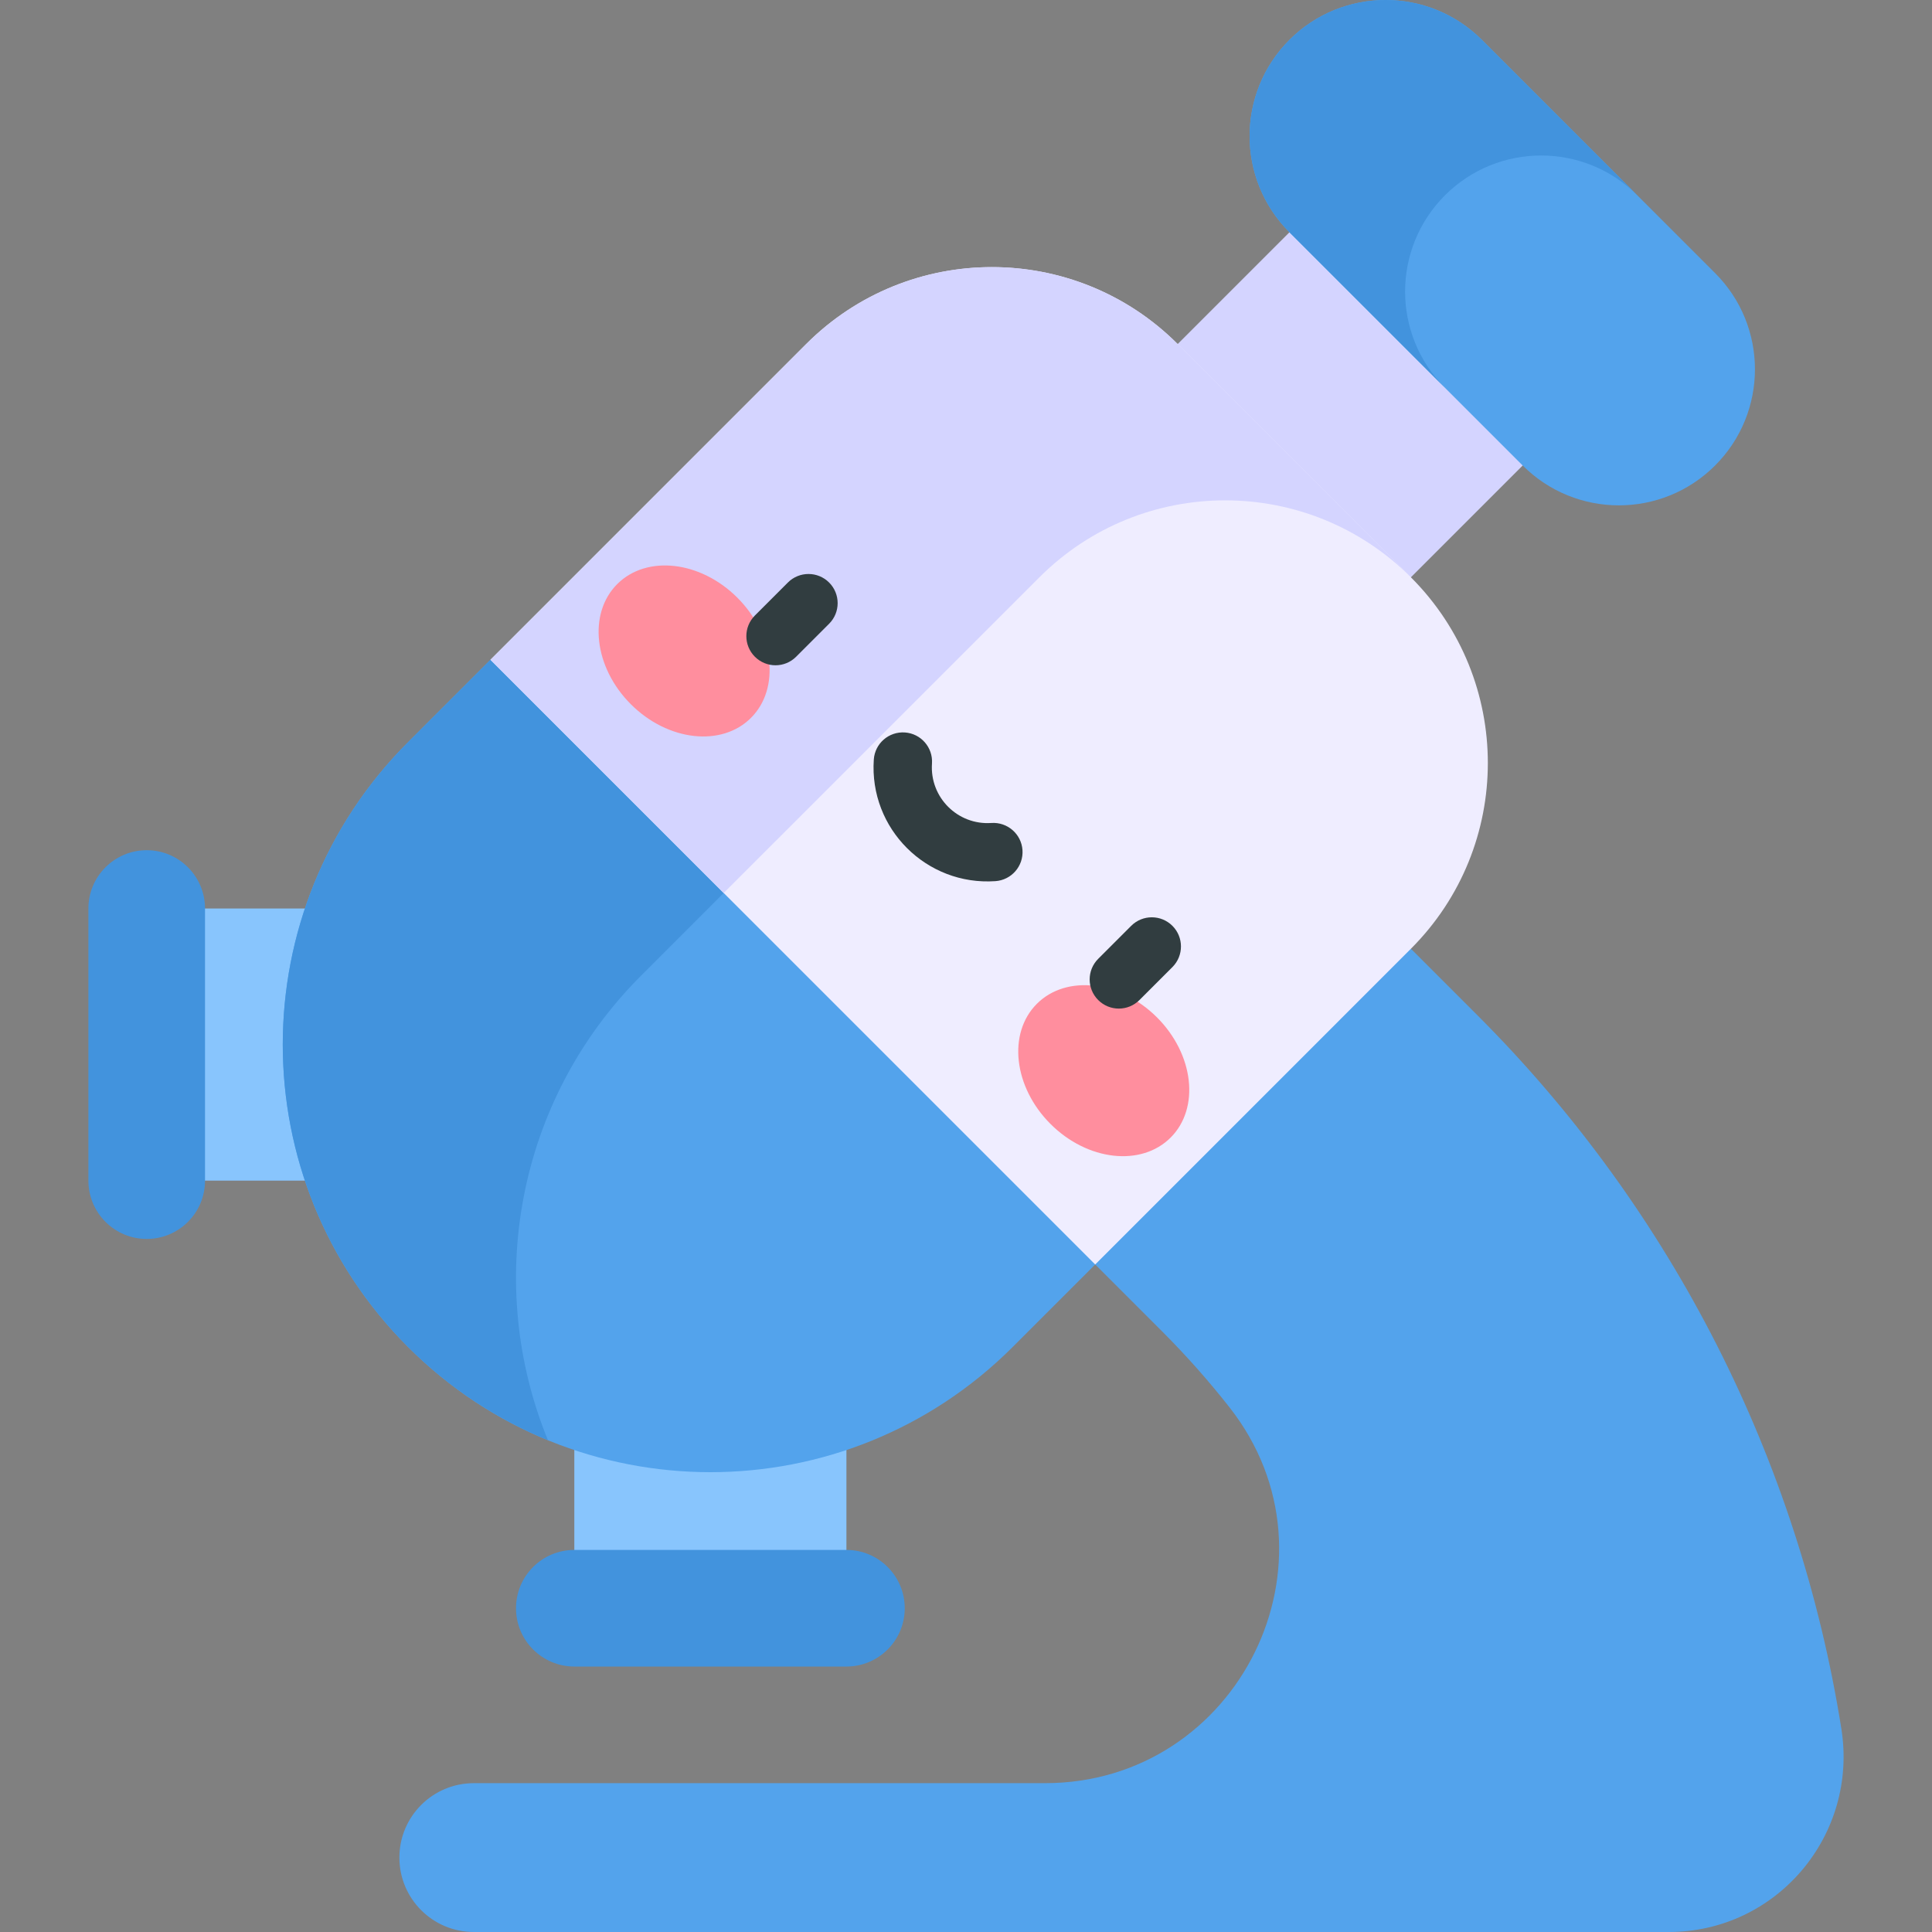 <svg xmlns="http://www.w3.org/2000/svg" viewBox="0.0 0.0 200.0 200.0" height="200.0px" width="200.0px"><rect x="0.0" y="0.0" width="200.0" height="200.0" fill="#808080" stroke="none"/><path fill="#53a3ec" fill-opacity="1.0"  filling="0" d="M172.746 200.0 C183.914 200.0 192.369 189.996 190.618 178.966 C186.207 151.181 173.131 125.29 152.987 105.145 L146.057 98.215 L113.375 98.215 L113.375 130.898 L120.305 137.828 C122.799 140.322 125.127 142.95 127.283 145.696 C139.666 161.466 128.219 184.593 108.169 184.593 L49.047 184.593 C44.793 184.593 41.344 188.041 41.344 192.295 L41.344 192.297 C41.344 196.551 44.793 199.999 49.047 199.999 L146.057 199.999 L146.057 200.0 L172.746 200.0 Z"></path>
<path fill="#88c5fd" fill-opacity="1.0"  filling="0" d="M87.622 166.484 L59.453 166.484 L59.453 144.351 C59.453 132.147 49.524 122.219 37.32 122.219 L15.188 122.219 L15.188 94.049 L37.32 94.049 C65.057 94.049 87.622 116.615 87.622 144.351 L87.622 166.484 Z"></path>
<path fill="#d4d4ff" fill-opacity="1.0"  filling="0" d="M157.628 24.044 L133.483 24.044 L121.911 35.616 L121.911 59.761 L146.056 59.761 L157.628 48.189 L157.628 24.044 Z"></path>
<path fill="#53a3ec" fill-opacity="1.0"  filling="0" d="M42.237 76.834 C24.95 94.121 24.95 122.148 42.237 139.435 C59.524 156.722 87.551 156.722 104.838 139.435 L113.374 130.898 L113.374 68.297 L50.773 68.297 L42.237 76.834 Z"></path>
<path fill="#4293dd" fill-opacity="1.0"  filling="0" d="M66.382 100.979 L74.918 92.442 L50.773 68.297 L42.237 76.834 C24.95 94.121 24.95 122.148 42.237 139.435 C46.516 143.714 51.454 146.932 56.724 149.093 C50.156 133.074 53.374 113.986 66.382 100.979 Z"></path>
<path fill="#efedff" fill-opacity="1.0"  filling="0" d="M146.059 59.763 L146.056 59.761 L146.055 59.759 L121.911 35.616 L121.91 35.614 C111.291 24.996 94.075 24.996 83.456 35.614 L50.773 68.297 L74.918 92.442 L113.375 130.898 L146.057 98.215 C156.675 87.598 156.676 70.383 146.059 59.763 Z"></path>
<path fill="#d4d4ff" fill-opacity="1.0"  filling="0" d="M146.055 59.76 L121.911 35.616 L121.91 35.615 C111.291 24.996 94.075 24.996 83.456 35.615 L50.773 68.297 L74.918 92.442 L107.601 59.76 C118.22 49.141 135.436 49.141 146.055 59.76 Z"></path>
<path fill="#53a3ec" fill-opacity="1.0"  filling="0" d="M157.628 48.189 L133.483 24.044 C127.983 18.544 127.983 9.626 133.483 4.126 C138.984 -1.375 147.901 -1.375 153.402 4.126 L177.546 28.27 C183.047 33.771 183.047 42.689 177.546 48.189 C172.046 53.689 163.129 53.689 157.628 48.189 Z"></path>
<path fill="#4293dd" fill-opacity="1.0"  filling="0" d="M153.402 4.126 C147.901 -1.375 138.984 -1.375 133.483 4.126 C127.983 9.626 127.983 18.544 133.483 24.044 L149.58 40.14 C144.08 34.64 144.08 25.722 149.58 20.222 C155.08 14.722 163.997 14.722 169.498 20.222 L153.402 4.126 Z"></path>
<path fill="#ff8e9e" fill-opacity="1.0"  filling="0" d="M76.333 61.874 C80.157 65.698 80.788 71.267 77.743 74.312 C74.697 77.357 69.129 76.726 65.305 72.902 C61.481 69.078 60.849 63.509 63.895 60.464 C66.94 57.419 72.509 58.05 76.333 61.874 Z"></path>
<path fill="#ff8e9e" fill-opacity="1.0"  filling="0" d="M119.775 105.323 C123.598 109.147 124.23 114.716 121.185 117.761 C118.139 120.806 112.571 120.175 108.746 116.351 C104.922 112.527 104.291 106.959 107.336 103.913 C110.382 100.868 115.951 101.499 119.775 105.323 Z"></path>
<path fill="#4293dd" fill-opacity="1.0"  filling="0" d="M15.188 128.255 C11.854 128.255 9.151 125.552 9.151 122.219 L9.151 94.049 C9.151 90.716 11.854 88.013 15.188 88.013 C18.521 88.013 21.224 90.716 21.224 94.049 L21.224 122.219 C21.224 125.553 18.522 128.255 15.188 128.255 Z"></path>
<path fill="#4293dd" fill-opacity="1.0"  filling="0" d="M87.622 172.52 L59.453 172.52 C56.12 172.52 53.417 169.818 53.417 166.484 C53.417 163.15 56.12 160.448 59.453 160.448 L87.622 160.448 C90.956 160.448 93.658 163.15 93.658 166.484 C93.658 169.818 90.956 172.52 87.622 172.52 Z"></path>
<path fill="#313d40" fill-opacity="1.0"  filling="0" d="M81.561 60.303 L78.146 63.718 C76.967 64.897 76.967 66.807 78.146 67.986 C79.324 69.164 81.236 69.165 82.414 67.986 L85.829 64.571 C87.008 63.393 87.008 61.482 85.829 60.303 C84.65 59.125 82.739 59.125 81.561 60.303 Z"></path>
<path fill="#313d40" fill-opacity="1.0"  filling="0" d="M121.369 95.843 C120.19 94.664 118.279 94.664 117.1 95.843 L113.686 99.257 C112.507 100.436 112.507 102.347 113.686 103.525 C114.865 104.704 116.775 104.704 117.954 103.525 L121.369 100.111 C122.547 98.932 122.547 97.021 121.369 95.843 Z"></path>
<path fill="#313d40" fill-opacity="1.0"  filling="0" d="M102.63 85.194 C99.138 85.438 96.237 82.54 96.478 79.042 C96.592 77.379 95.336 75.938 93.674 75.824 C92.004 75.713 90.57 76.965 90.456 78.628 C89.963 85.793 95.913 91.707 103.043 91.216 C104.706 91.102 105.962 89.661 105.847 87.998 C105.734 86.335 104.288 85.084 102.63 85.194 Z"></path></svg>